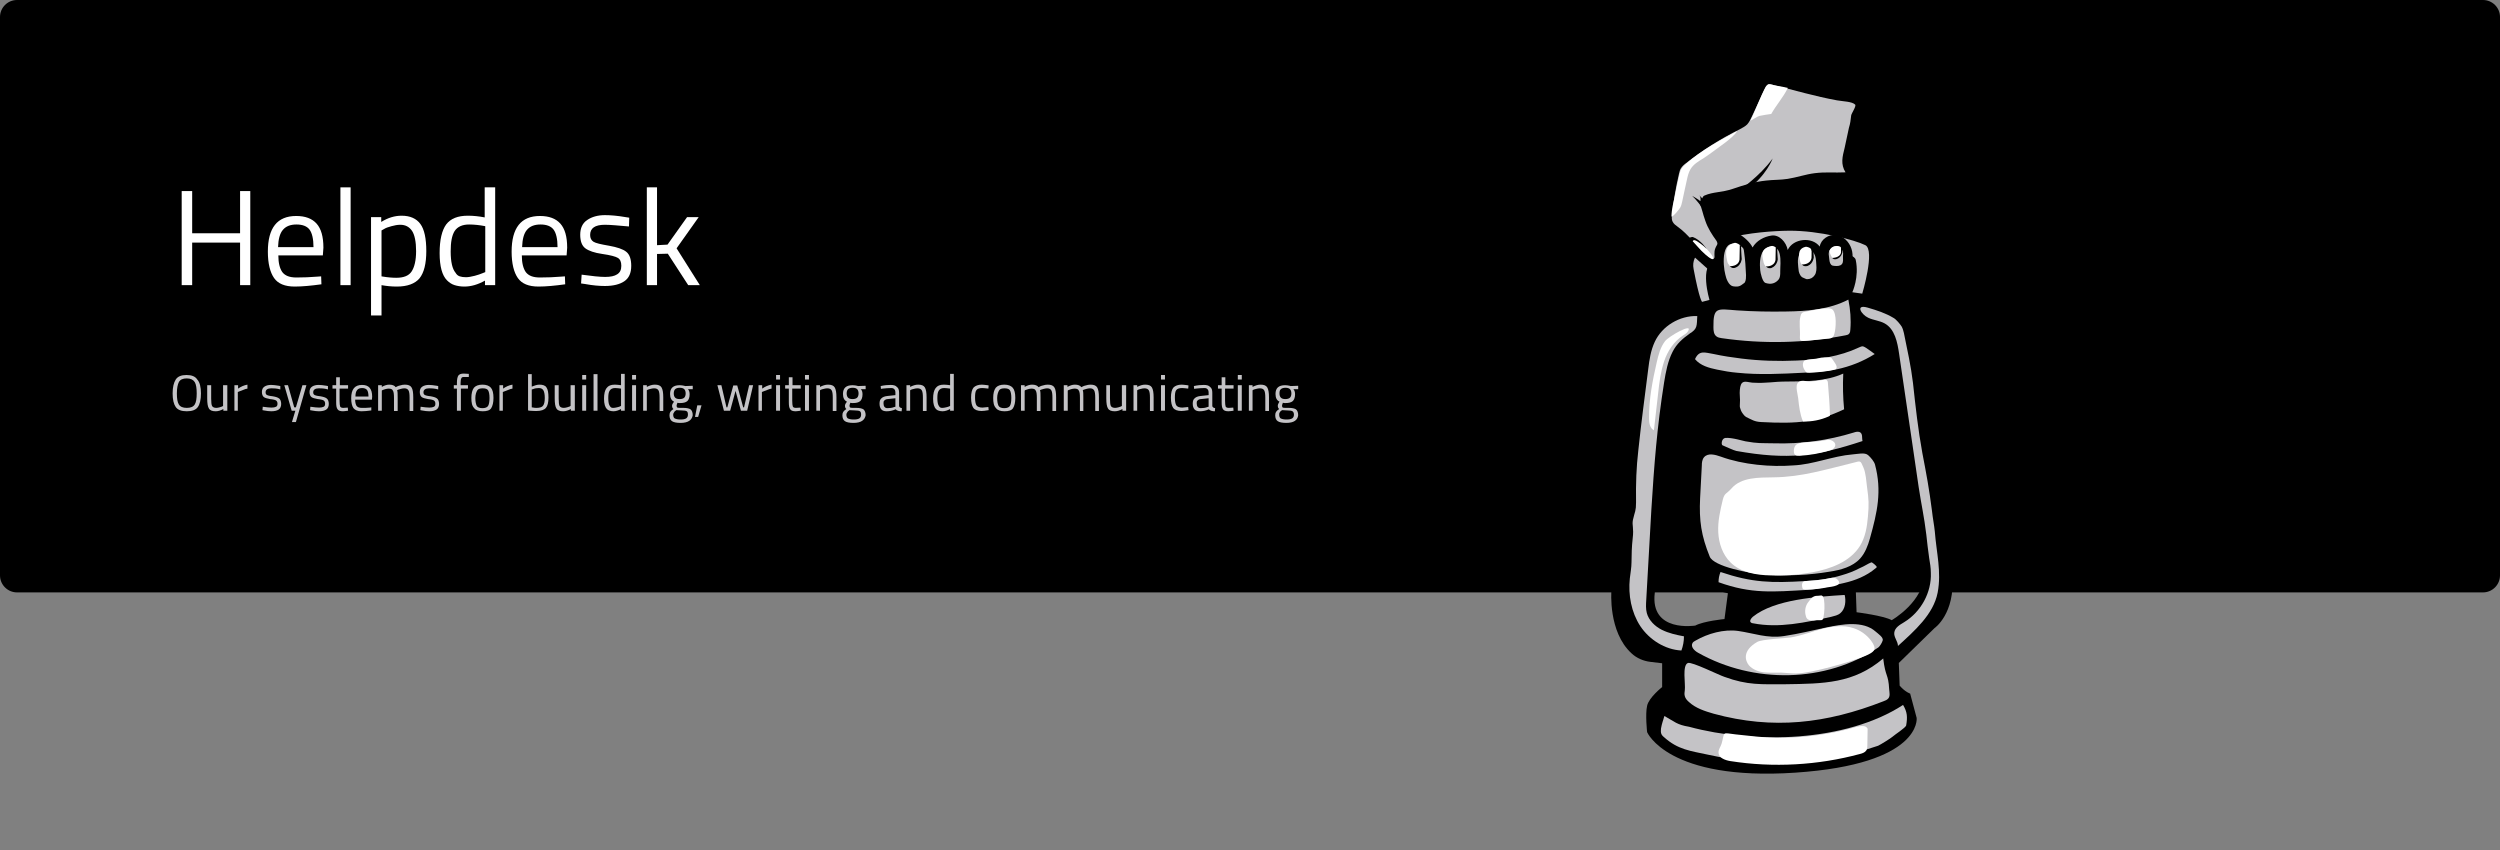 <?xml version="1.0" encoding="utf-8"?>
<!-- Generator: Adobe Illustrator 23.0.2, SVG Export Plug-In . SVG Version: 6.00 Build 0)  -->
<svg version="1.1" xmlns="http://www.w3.org/2000/svg" xmlns:xlink="http://www.w3.org/1999/xlink" x="0px" y="0px"
	 viewBox="0 0 882 300" style="enable-background:new 0 0 882 300;" xml:space="preserve">
<rect x="0" y="0" width="882" height="300" fill="#808080" stroke="none"/>
<style type="text/css">
	.st0{fill:#C4C3C6;}
	.st1{fill:#FFFFFF;}
	.st2{fill-rule:evenodd;clip-rule:evenodd;}
	.st3{fill-rule:evenodd;clip-rule:evenodd;fill:#C4C3C6;}
	.st4{fill-rule:evenodd;clip-rule:evenodd;fill:#FFFFFF;}
	.st5{fill:#010101;}
	.st6{fill:none;}
	.st7{fill-rule:evenodd;clip-rule:evenodd;fill:#B1B2B7;}
	.st8{fill-rule:evenodd;clip-rule:evenodd;fill:#FDFDFD;}
	.st9{fill-rule:evenodd;clip-rule:evenodd;fill:#F9F9F9;}
</style>
<g id="Layer_4">
	<path d="M876,209H6c-3.3,0-6-2.7-6-6V6c0-3.3,2.7-6,6-6h870c3.3,0,6,2.7,6,6v197C882,206.3,879.3,209,876,209z"/>
	<g>
		<path class="st1" d="M84.7,100.6v-15H67.8v15h-3.7V67.4h3.7v14.9h16.9V67.4h3.6v33.2H84.7z"/>
		<path class="st1" d="M111.9,97.6l1.4-0.1l0.1,2.8c-3.6,0.5-6.8,0.8-9.4,0.8c-3.5,0-5.9-1-7.3-3c-1.4-2-2.2-5.1-2.2-9.3
			c0-8.4,3.3-12.6,10-12.6c3.2,0,5.6,0.9,7.2,2.7c1.6,1.8,2.4,4.6,2.4,8.5l-0.2,2.7H98.2c0,2.7,0.5,4.6,1.4,5.9c1,1.3,2.6,1.9,5,1.9
			C107,97.9,109.5,97.8,111.9,97.6z M110.6,87.2c0-2.9-0.5-5-1.4-6.2c-0.9-1.2-2.5-1.8-4.6-1.8c-2.1,0-3.7,0.6-4.8,1.9
			c-1.1,1.3-1.6,3.3-1.7,6.1H110.6z"/>
		<path class="st1" d="M120.1,100.6V66.1h3.6v34.5H120.1z"/>
		<path class="st1" d="M130.9,111.3V76.6h3.6v1.7c2.4-1.5,4.8-2.2,7.2-2.2c3,0,5.2,1,6.6,2.9c1.4,1.9,2.1,5.1,2.1,9.6
			c0,4.4-0.8,7.6-2.4,9.6c-1.6,1.9-4.3,2.9-8,2.9c-2,0-3.7-0.2-5.4-0.5v10.7H130.9z M141.2,79.3c-1,0-2,0.2-3.1,0.5
			c-1.1,0.3-2,0.6-2.6,1l-0.9,0.5v16.2c2.3,0.4,4,0.5,5.2,0.5c2.6,0,4.4-0.7,5.4-2.2s1.6-3.9,1.6-7.2s-0.5-5.7-1.4-7.1
			C144.4,80,143,79.3,141.2,79.3z"/>
		<path class="st1" d="M174.7,66.1v34.5h-3.6V99c-2.5,1.4-4.9,2.1-7.3,2.1c-1.3,0-2.4-0.2-3.4-0.5s-1.9-0.9-2.7-1.7
			c-1.7-1.7-2.6-4.9-2.6-9.6c0-4.7,0.8-8,2.3-10.1c1.6-2.1,4.1-3.1,7.7-3.1c1.9,0,3.8,0.2,5.9,0.6V66.1H174.7z M162.2,97.5
			c0.6,0.2,1.3,0.3,2.2,0.3s1.9-0.2,3.1-0.5c1.1-0.3,2-0.6,2.7-0.9l1-0.4V79.8c-2-0.4-4-0.6-5.7-0.6c-2.4,0-4.1,0.8-5.1,2.3
			c-1,1.6-1.4,4-1.4,7.2c0,3.7,0.6,6.2,1.7,7.5C161.1,96.9,161.6,97.3,162.2,97.5z"/>
		<path class="st1" d="M197.9,97.6l1.4-0.1l0.1,2.8c-3.6,0.5-6.8,0.8-9.4,0.8c-3.5,0-5.9-1-7.3-3c-1.4-2-2.2-5.1-2.2-9.3
			c0-8.4,3.3-12.6,10-12.6c3.2,0,5.6,0.9,7.2,2.7c1.6,1.8,2.4,4.6,2.4,8.5l-0.2,2.7h-15.8c0,2.7,0.5,4.6,1.4,5.9
			c1,1.3,2.6,1.9,5,1.9C193.1,97.9,195.5,97.8,197.9,97.6z M196.7,87.2c0-2.9-0.5-5-1.4-6.2c-0.9-1.2-2.5-1.8-4.6-1.8
			c-2.1,0-3.7,0.6-4.8,1.9c-1.1,1.3-1.6,3.3-1.7,6.1H196.7z"/>
		<path class="st1" d="M213.4,79.3c-3.5,0-5.2,1.2-5.2,3.6c0,1.1,0.4,1.9,1.2,2.4c0.8,0.5,2.6,0.9,5.5,1.4c2.8,0.5,4.9,1.2,6,2.1
			c1.2,0.9,1.8,2.6,1.8,5c0,2.5-0.8,4.3-2.4,5.4s-3.9,1.7-6.9,1.7c-2,0-4.3-0.2-7-0.7l-1.4-0.2l0.2-3.1c3.6,0.5,6.4,0.8,8.3,0.8
			s3.3-0.3,4.2-0.9c1-0.6,1.5-1.6,1.5-3c0-1.4-0.4-2.3-1.2-2.8c-0.8-0.5-2.7-1-5.5-1.4c-2.8-0.4-4.8-1.1-6-2
			c-1.2-0.9-1.8-2.5-1.8-4.8c0-2.3,0.8-4.1,2.5-5.2c1.6-1.1,3.7-1.7,6.2-1.7c2,0,4.4,0.2,7.3,0.7l1.3,0.2l-0.1,3.1
			C218.3,79.6,215.5,79.3,213.4,79.3z"/>
		<path class="st1" d="M231.8,100.6h-3.6V66.1h3.6v20.4l3.7-0.2l6.9-9.7h4.1l-7.8,11l8.2,13h-4.1l-7.2-11.1l-3.8,0.1V100.6z"/>
	</g>
</g>
<g id="Layer_2">
</g>
<g id="Layer_3">
</g>
<g id="Layer_1">
	<g>
		<g>
			<g>
				<path d="M610.4,97.2c0,0-7.3,0.7-8.3,4.7l0.3,3.4c0,0-14.3-7-25.3,13l-8.6,90.2c0,0-1.2,14.4,7.1,22c1.8,1.7,4.2,2.7,6.6,3
					l4.2,0.5v8.4c0,0-4.7,3.7-5.3,6.6c-0.7,3,0,9.3,0,9.3s7.3,17.3,52.2,14.3c44.9-3,42.9-19.3,42.9-19.3l-2.3-8.6
					c0,0-1.7-0.5-3.7-2.8l-0.3-8l12.6-12.3c0,0,7.3-5,6.3-18.6c-1-13.6-11.5-92.5-11.5-92.5s-8.2-12.1-23.7-7.3l-0.3-3
					c0,0-1.9-3.3-6.4-3.3C642.4,95.6,610.4,97.2,610.4,97.2z M608.4,218.4c0,0-7.3,0.7-10.3,2.3c0,0-16,2.6-14.3-11.5l7.3-80.9
					c0,0,0.3-6.6,7.3-7.6v3c0,0-3.4,0.6-3.5,3.5c-0.1,3,10.4,5.7,10.4,5.7v11.5c0,0-4.7,1.6-4.7,4.3v5c0,0-8.3,6.3-5.6,25.3
					c2.7,18.9,4.1,20.3,4.1,20.3s-2.8,6,2.2,7.6c5,1.7,8.3,2.4,8.3,2.4L608.4,218.4z M667.4,218.8c-2.8-1.6-12.4-2.8-12.4-2.8
					l-0.3-8.5c4.7-1.4,9.8-5.8,9.8-5.8c0.9-3.3-3.2-5.9-3.2-5.9s3.8-2.1,4.4-19.9c0.6-16.1-3.8-24-5.3-26.7v0
					c-0.1-0.4-0.3-1.2-0.7-2.5c-1.7-5.4-5.7-5-5.7-5l-0.3-9.6c5.7-1.8,12.2-4.4,11.2-7.5c-0.3-1.1-4.8-3.9-4.8-3.9l0.1-6.2
					c6.3,0.3,7.8,8.5,7.8,8.5s10.4,69.2,10.8,79.1C679.1,212.1,667.4,218.8,667.4,218.8z"/>
				<path class="st0" d="M629.9,241.4c13.4-0.2,24.1-0.2,34.5-9.1c0.8,6.8,1.8,5.2,2.1,10.9c0.1,1.1,0.4,2.4-0.3,3.2
					c-0.4,0.5-1.1,0.8-1.7,1c-20.2,7.9-39,10.1-59.9,4.4c-3.1-0.9-6.3-1.9-8.7-4.1c-0.7-0.6-1.3-1.3-1.5-2.1c-0.2-0.7-0.1-1.4,0-2.1
					c0.3-2.2-1-8.8,1.1-9.6c1.4-0.5,11,4.3,12.9,4.9C616.6,241.8,621.3,241.4,629.9,241.4z"/>
				<path class="st0" d="M595.9,256.4c22.9,6.2,55.4,5.4,75.5-7.7c1.5,2.5,1.6,4.3,1.1,7.2c-0.1,0.8-4.2,3.4-4.8,4
					c-0.5,0.5-4.4,2.9-5.1,3.2c-19.7,6.7-39.5,7.7-59.8,3.2c-6.5-1.4-10.8-1.8-15.7-6.2c-0.5-0.4-1-0.9-1.1-1.6c-0.1-0.5,0-1,0-1.5
					c0.4-2.1,0.6-2.3,1.2-4.4C590.8,254.6,591.6,255.7,595.9,256.4z"/>
				<path class="st0" d="M630.1,109.9c7.5-0.1,15.3-0.7,22-4.2c0.7,3.5,1,7,0.7,10.6c0,0.5-0.1,1-0.4,1.4c-0.3,0.4-0.8,0.5-1.3,0.6
					c-14.4,2.8-29.2,3.1-43.7,1c-0.6-0.1-1.3-0.2-1.8-0.6c-1-0.7-1.1-2.1-1.1-3.2c-0.1-7.4,1.4-6.5,8.3-6
					C618.6,109.9,624.4,110,630.1,109.9z"/>
				<path class="st1" d="M607.4,262.3c-0.3,1.1-1.2,2.1-1.1,3.3c0.1,1.8,2.3,2.6,4.1,2.9c15.2,2.4,31,1.5,45.8-2.5
					c0.8-0.2,1.7-0.5,2.2-1.2c0.4-0.6,0.4-1.3,0.4-1.9c0-2.6,0.1-3.2,0.1-5.8c-0.6-1.3-2.4-1-3.8-0.7c-9.2,2.7-18.9,4-28.5,3.9
					c-4.8-0.1-9.5-0.7-14.2-1.2C607.3,258.5,608.6,258,607.4,262.3z"/>
				<path class="st0" d="M607.1,161.1c-2-0.7-4.5-1.4-5.9,0.2c-0.7,0.8-0.8,2-0.8,3c-0.2,3.8-0.4,7.6-0.6,11.4
					c-0.4,8,0.4,13.3,3.4,20.7c1.4,3.4,13.7,6,20.8,6.4c7.1,0.4,14.3,0.1,21.4-1.1c4-0.6,8.2-1.7,10.9-4.7c1.7-1.9,2.7-4.5,3.4-7
					c2.6-9.3,4.3-16.7,1.8-26.1c-0.3-1.1-1.5-2.5-2.4-3.3c-1.2-1.1-3.7-0.4-5.4-0.3c-7.3,0.6-13.9,3.6-21.1,3.9
					C624.9,164.8,615,164,607.1,161.1z"/>
				<path class="st1" d="M625.8,168.4c-5.4,0.1-11.5-0.1-15,4c-1.7,1.9-2.4,1.5-3,3.9c-0.9,3.8-1.8,7.6-1.6,11.5
					c0.2,3.9,1.5,7.8,4.3,10.6c3.6,3.6,9.1,4.5,14.1,4.6c5,0.2,9.9-0.2,14.8-1.1c6.5-1.2,13.3-3.7,16.8-9.3
					c1.9-3.1,2.5-6.7,2.8-10.3c0.4-4.5,0.3-6-0.3-10.4c-0.3-2.2-0.4-5-1.3-7c-1.1-2.6-0.9-2.3-3.7-1.6
					C644.2,165.6,635.6,168.3,625.8,168.4z"/>
				<path class="st1" d="M636.8,110c-0.3,0.1-0.7,0.1-1,0.4c-0.4,0.3-0.5,0.8-0.6,1.2c-0.6,2.2,0,5-0.2,7.3c0,0.4,0,0.8,0.2,1.1
					c0.3,0.3,0.7,0.3,1,0.3c2.4-0.1,6.1-0.6,8.5-0.8c0.7,0,1.4-0.1,1.9-0.6c0.3-0.3,0.5-0.8,0.6-1.3c0.5-1.7,0.9-6.9-0.7-8.4
					C645.2,108,638.5,109.7,636.8,110z"/>
				<path class="st0" d="M629.4,224.4c5.8-0.9,9.1-1.8,14.8-3c5.7-1.2,13.1-2.5,17.5,1.4c0.9,0.8,2.9,2.1,2.5,3.2
					c-0.2,0.7-0.9,1.9-1.5,2.4c-18.5,12.6-44.1,12.9-63.6,1.9c-1.3-0.7-2.7-2.1-2-3.4c0.2-0.4,0.7-0.7,1.1-0.9
					c4.3-2.5,10-4.1,15-3.4C618.8,223.4,623.4,225.3,629.4,224.4z"/>
				<path class="st0" d="M654,152.6c0.6-0.2,1.3-0.4,2-0.2c1.3,0.5,0.8,2.1,1.1,3.2c-16.3,5.4-26.4,6.7-44.5,3.5
					c-1-0.2-3.9-1.6-4.9-2c-0.5-0.2-0.4-2.4,1-2.6c2.3-0.2,6.4,1.1,7.1,1.2c4.6,0.8,5.3,0.6,10,0.7
					C635.4,156.7,644.9,155.4,654,152.6z"/>
				<path d="M659.7,148.3c0.1,0.1,0.3,0.4,0.7,1v0C660.6,150.4,659.8,148.5,659.7,148.3z"/>
				<path class="st0" d="M618.4,217.6c-0.6,0.5-1.3,1.5-0.7,2c0.2,0.2,0.5,0.3,0.8,0.3c9.1,1.8,18.5-0.3,27.6-2.3
					c1.1-0.3,2.3-0.5,3.2-1.3c1.8-1.5,2-4.4,1.5-6.4C641.2,210.5,626.1,211.4,618.4,217.6z"/>
				<path class="st1" d="M642.3,210.1c0.7-0.2,1.1,0.7,1.2,1.4c0.3,2.1,0.2,4.3-0.2,6.4c0,0.2-0.1,0.5-0.3,0.7
					c-0.2,0.2-0.5,0.2-0.8,0.2c-0.8,0-1.5,0-2.3,0.1c-0.7,0-1.5,0-2.1-0.4c-0.4-0.3-0.6-0.7-0.7-1.2c-0.5-1.6-0.2-3.5,0.8-4.8
					c1-1.3,1.7-2.4,3.4-2.3L642.3,210.1z"/>
				<path class="st0" d="M660.2,198.4c0.3-0.1,1.9,1.3,1.9,1.6c0,0.2-0.2,0.4-0.4,0.5c-3.2,2.7-7.2,4.3-11.2,5.2
					c-4.1,0.9-8.4,2.1-12.6,2.4c-12.4,0.7-20,1.5-31.6-2.7c0-1.2,0.2-2.4,0.7-3.6c11.2,3.8,18.1,3.9,29.9,3.2
					c4.4-0.2,8.8-0.8,13-2.1c2.1-0.6,4.2-1.4,6.1-2.4C658.1,199.6,658.9,198.9,660.2,198.4z"/>
				<path class="st0" d="M590.1,124.1c-1.7,3.3-2.4,7.1-3,10.8c-2.5,15.8-3.5,28.9-4.5,44.9c-0.6,10.6-1.2,21.2-1.8,31.8
					c-0.1,1.6-0.2,3.2,0.2,4.7c0.7,2.6,2.9,4.7,5.3,5.9s5.1,1.8,7.8,2.3c0,1.7-0.3,3.4-0.9,5c-5.8-0.3-11.3-3.8-14.5-8.6
					c-3.2-4.9-4.3-11-3.7-16.8c0.2-1.9,0.6-3.8,0.6-5.8c0-2.6,0.1-5.6,0.4-8.2c0.5-4.1-0.3-4.6,0.1-6.7c0.7-3.1,1.1-3,1.1-6.2
					c-0.1-6.8,0.1-12.2,0.8-18.3c1-9.6,2.3-19.2,3.5-28.7c0.4-3.3,0.9-6.6,2.3-9.6c2.6-5.6,8.8-9.3,15-9.1c-0.2,3.5,0.1,4.5-2.7,6.2
					C593.6,119.5,591.5,121.3,590.1,124.1z"/>
				<path class="st0" d="M598,126.7c1.9,2.3,4.9,3.1,7.8,3.7c2.4,0.5,4.7,0.9,7.1,1.1c7.7,0.8,15.6,0.4,23.3,0
					c4-0.2,7.9-0.4,11.8-1.2c4.7-1,9.3-2.8,13.4-5.4c-1-0.8-2.1-1.5-3.1-2.2c-0.3-0.2-0.7-0.4-1-0.5c-0.5-0.1-1,0.2-1.5,0.4
					c-6.8,3.2-14.4,4.3-21.9,4.6c-6.5,0.3-13.1,0.1-19.5-0.7c-3.3-0.4-6.6-0.9-9.8-1.6C601.5,124.4,599.5,123.4,598,126.7z"/>
				<path class="st0" d="M630.7,134.6c6.7,0,13.6-0.1,19.6-2.8c-0.2,4.2-0.1,8.4,0.3,12.6c-9.5,4.5-16.4,5.2-29.2,4.5
					c-2.4-0.1-3.3-0.8-5.4-1.8c-0.6-0.3-1.6-1.7-1.8-2.3c-0.1-0.4-0.4-1-0.4-1.5c0.1-2.1,0.1-2.5,0-3.8c-0.1-1,0-2.9,0.4-3.8
					c0.7-1.7,2.5-0.8,4-0.7C623.8,135.3,625.1,134.6,630.7,134.6z"/>
				<path class="st1" d="M643.4,134c0.3-0.1,0.6-0.1,0.9,0c0.5,0.2,0.6,0.8,0.6,1.3c0.3,3.6,0.6,7.2,0.7,10.9c0,0.1,0,0.3,0,0.4
					c-0.1,0.2-0.3,0.2-0.4,0.3c-2.9,1.3-6,1.9-9.1,1.8c-1.1-2.6-1.4-5.4-1.7-8.2c-0.2-2-1.6-5.5,1-6.1c0.9-0.2,2.2,0.2,3.1,0.2
					C640.1,134.5,641.8,134.3,643.4,134z"/>
				<path class="st1" d="M637.1,131.2c0.3,0.3,0.9,0.3,1.3,0.3c2.8-0.1,5.7-0.4,8.5-1c0.4-0.1,0.9-0.2,1-0.6c0.2-0.4,0-0.9-0.2-1.3
					c-0.4-0.7-0.9-1.4-1.4-2.1c-0.1-0.1-0.2-0.2-0.3-0.3c-0.1-0.1-0.3-0.1-0.4-0.1c-1.5,0-2.7-0.1-4.1,0.3c-1.4,0.4-4.8,0.2-5.2,1.2
					C635.8,128.7,636.1,129.9,637.1,131.2z"/>
			</g>
			<path class="st0" d="M659.1,112.1c1.9,0.9,4,1,5.8,2c3.6,2,4.5,6.6,5.1,10.7c1.5,10.2,3,20.4,4.5,30.6c0.8,5.5,1.6,10.9,2.4,16.4
				c1,6.6,1.9,10.2,2.7,16.8c0.3,2.7,0.6,5.5,1,8.2c0.3,1.8,0.6,3.5,0.6,5.3c0.3,6.9-3.5,13.8-9.4,17.4c-1.5,0.9-3.3,1.9-3.5,3.7
				c-0.2,1.6,1.3,3.1,1.3,4.7c5.8-5.3,12.5-11.1,14-18.8c1.4-7.4-0.4-13.9-1-21.6c-0.2-2.1-0.7-4.5-1-7.3c-1-7.8-1.9-12.6-3.4-20.4
				c-1.5-8.2-2.4-16.4-3.3-24.7c-0.7-5.9-2-11.7-3.2-17.6c-0.2-0.8-0.4-1.6-0.8-2.3c-0.5-0.8-1.9-2.5-2.8-3c-3-1.8-5.9-2.7-9.3-3.7
				C654.4,107.3,656.7,111,659.1,112.1z"/>
			<path class="st1" d="M637.1,205c-0.3,0-0.5,0-0.8,0.2c-0.6,0.3-0.6,1.2-0.5,1.8c0,0.2,0.1,0.5,0.2,0.7c0.2,0.3,0.7,0.3,1.1,0.3
				c2.6,0,5.2-0.3,7.7-0.8c1.4-0.2,5.7-0.6,3.4-2.8c-1-1-2.6-0.4-3.8-0.2C642,204.7,639.6,204.8,637.1,205z"/>
			<path class="st1" d="M636.4,156.1c-1.1,0.1-2.3,0.3-3,1.1c-0.5,0.7-0.6,1.6-0.5,2.4c0,0.2,0.1,0.4,0.2,0.6
				c0.3,0.6,1.1,0.6,1.8,0.6c3.5-0.2,7-0.8,10.4-1.8c0.5-0.2,1.1-0.3,1.5-0.7c1.9-1.7-0.5-3.5-2.2-3.1
				C641.9,155.8,639.1,155.9,636.4,156.1z"/>
		</g>
		<path class="st1" d="M653.9,221.6c-3.6-1.2-7.6-0.6-11.2,0.3c-3.7,1-7.2,2.4-11,3c-2,0.3-10.1,0.6-11.8,1.6
			c-5.3,3.1-4.2,6.6-2.9,8.2c1.3,1.5,3.4,2.3,5.4,2.5s4.1,0.1,6.1,0.1c1.7,0.1,3.5,0.3,5.2,0.3c5.1,0,19.7-4.2,24.4-6.2
			c3.2-1.4,4.3-2.3,2-5.4C658.6,224,656.4,222.4,653.9,221.6z"/>
	</g>
	<path class="st0" d="M603.1,105.8c0,0-3.7-12.4,1.8-13.7c5.5-1.3,48.6-6.4,49.8-0.4c1.3,6.1-1.2,11.4-1.2,11.4l3.5,0.5
		c0,0,4.6-15.3,1.1-17.1c-3.6-1.8-16.2-5.2-27-5.1s-35.8,2.5-33.6,13.5c2.1,11.1,3,11.6,3,11.6L603.1,105.8z"/>
	<g>
		<path d="M603.4,95.7c0.4,0.3,0.8,0.7,1.3,0.7c0.4,0,0.8-0.2,1.2-0.4c2-1.2,5.2-4.5,5-6.8c-0.1-0.9-0.7-1.8-1-2.6
			c-1.5-4.2-2.4-5.7-4.3-9c-0.6-1.1-0.1-1.4-0.3-2.6c-0.2-1.2-0.4-3.3-0.5-4.5c-0.1-1.7-0.6-2-0.9-3.5c-0.1-0.4,0.1-0.8,0.4-1.1
			c0.4-0.4,1-0.4,1.5-0.5c4.6-0.2,9.3-0.5,13.9-0.8c1.6-0.1,3.2-0.2,4.8-0.3c10.8-0.7,21.5-1.4,32.3-2.1c0.4,0,0.9-0.1,1.2-0.4
			c0.2-0.3,0.2-0.8,0.1-1.1c-1-4.2-3-8.3-2.3-12.5c0.3-1.6,1-3.1,1.6-4.7c1-2.6,1.7-5.3,2.1-8c0.1-0.4,0.1-0.8,0-1.1
			c-0.1-0.5-0.5-0.9-0.9-1.2c-3.2-2.8-7.2-2.3-11.2-3.6c-2.4-0.8-5.5-1.9-7.9-2.3c-1.2-0.2-2.3-0.8-3.6-1.1
			c-1.5-0.3-2.8-0.8-4.3-1.1c-3.7-0.8-7.5-1.6-11.1-2.7c-1.9,4.8-3.4,8.6-5.3,13.4c-0.6,1.6-1.3,3.3-2.5,4.6c-1.1,1.2-2.6,2-4,2.8
			c-5.9,3.4-11.5,7.3-17.1,11.3c-0.9,0.7-1.9,1.3-2.5,2.3c-0.7,1.1-0.8,2.5-0.9,3.8c-0.5,5.7-2.1,11.7-2.6,17.4
			c-0.3,3.5,4.6,6.2,7,8.4C596.4,89.4,599.9,92.5,603.4,95.7z"/>
		<path class="st0" d="M605.6,85c-1.6-2.2-3.1-4.5-4-7.2c-1-2.8-0.9-3.5-2.1-6.4c0.9-0.4,1-2.1,1.8-2.4c3.2-1.4,6-1,10.1-2.4
			c3.8-1.3,7.7-2.5,11.7-2.9c2.5-0.3,5.1-0.2,7.6-0.6c3.2-0.5,6.3-1.6,9.5-2c4-0.5,6.8-0.1,10.9-0.3c-1.8-2.9-1.1-5.5-0.3-8.7
			c0.4-1.6,1.1-5.4,1.5-7c0.5-1.6,0.6-2.7,0.8-4.4c0.1-0.7,1.9-3.3,1.4-3.8c-1.1-1.1-4.1-1.1-6.4-1.5c-7.7-1.4-15.1-3.6-22.8-5.5
			c-0.6-0.1-1.2-0.3-1.7,0c-0.4,0.3-0.7,0.7-0.9,1.2c-1.2,2.8-3.3,7-4.5,9.7c-0.5,1.1-1,2.2-1.8,3.1c-0.7,0.7-1.7,1.2-2.6,1.7
			c-6.7,3.3-13,7.3-18.9,11.9c-0.7,0.5-1.4,1.1-1.9,1.9c-0.4,0.6-0.5,1.4-0.7,2.1c-1.1,4.7-1.9,9.5-2.4,14.2
			c-0.1,0.9-0.2,1.8,0.2,2.5c0.4,0.8,1.1,1.3,1.8,1.8c3.9,2.8,6.1,6.4,9.7,9.5c2.1,1.8,2.6,2.4,3.4,1.3
			C606.1,89.4,606.3,86.1,605.6,85z"/>
		<path d="M613.5,67.2c0,0,7.4-5,11.9-11.3c0,0-2.2,6.1-9,11L613.5,67.2z"/>
		<path class="st1" d="M597.2,85.1c-0.3-0.3-0.1-0.7,0.3-0.6c0.6,0.2,2.1,1.1,3.4,2.1c0,0,3.4,3.2,3.6,4.6c0,0.2-0.2,0.3-0.4,0.2
			c-0.5-0.1-1.6-0.7-3.8-2.9L597.2,85.1z"/>
		<path class="st1" d="M628.8,30.6c-0.9-0.2-2.7-0.4-3.5-0.7c-1.1-0.3-1.4-0.4-2.2,0.5c-2.2,3.8-3.6,8.4-5.6,12.2
			c0.6-0.2,2.6-1.6,3.2-1.7c2.8-0.5,1.4-0.3,4.2-0.7c1.6-2.9,4.3-6,5.7-8.9c0.1-0.1,0.1-0.2,0.1-0.3L628.8,30.6z"/>
		<path d="M600.1,72.7c0,0-1.7-2.3-3.1-3.6c0,0,2.5,1.4,2.9,1.9c0,0,0.3-1.5-0.5-2.2l2.3,2.3L600.1,72.7z"/>
		<path class="st1" d="M592.8,73.2c0.4-0.7,0.5-1.4,0.7-2.2c0.5-2.5,1.1-5,1.6-7.4c0.3-1.4,0.6-2.7,1.3-3.9c1-1.7,2.8-2.8,4.5-3.8
			c2.7-1.8,5.3-3.8,7.9-5.7c1.5-1.2,3.1-2.4,4.1-4c-6.3,3.4-12.6,6.8-18,11.5c-0.7,0.6-1.3,1.2-1.7,1.9c-0.4,0.6-0.5,1.3-0.7,2
			c-0.6,2.5-1.1,4.9-1.6,7.4c-0.5,2.3-1.2,5-1.2,7.4C590.3,76.5,592.4,73.9,592.8,73.2z"/>
		<path d="M597.2,85.1c0,0,0.2-0.9,1.7,0.1c0,0,2.2,1.5,3.2,2.6c0,0-2.1-3.2-4.9-4.2c0,0-2.1,0-1.8,1.8L597.2,85.1z"/>
	</g>
	<g>
		<path d="M604.9,88.6c0.3-2.7,5-7.9,8.5-6.1c1.8,1,4,2.9,4.9,4.8c1.4-2.4,4-3.8,6.7-4.2s5.2,2.3,5.7,5.1c1.9-4.1,8.6-4.8,11.3-1.2
			c0.4-2.6,3.2-4.4,5.7-4.1c2.6,0.3,4.7,2.4,5.5,4.9s0.3,5.2-0.8,7.5c-0.3,0.7-3.1,2.3-4.3,2.4c-1.6,0.1-3-0.2-4.2-2.6
			c0.4,3-1.7,6.1-4.6,6.8s-6.3-1.1-7.3-3.9c-0.8,2.7-1.7,5.7-4.3,6.4c-0.7,0.2-3.9,0.3-4.6,0.1c-2.1-0.4-3.3-3.1-4.4-4.9
			c0.5,1.3-0.7,3.7-2.1,4.3c-6.7,2.6-8.8-0.5-10.5-6.3C605.2,94.2,604.7,91.1,604.9,88.6z"/>
		<path class="st0" d="M614.2,86.9c0.3,0.2,0.6,0.4,0.8,0.7c0.2,0.4,0.3,0.8,0.3,1.2c0.4,2.8,0.6,5.5,0.7,8.3c0,0.8,0,1.7-0.4,2.5
			c-0.3,0.4-0.7,0.5-1,0.8c-1,0.8-2,0.8-3.2,0.6c-1.5-0.3-2.4-2.6-2.7-4.1C607.8,93.6,607,82.8,614.2,86.9z"/>
		<path class="st0" d="M622,88.6c0.6-0.9,1.6-1.5,2.7-1.6c1.1-0.1,2,0.3,2.6,1.2c1,1.5,0.9,4.4,0.8,6.2c-0.1,1.3,0.2,3.2-0.6,4.2
			c-0.8,1-2,1.6-3.3,1.5c-0.3,0-1.2-0.2-1.4-0.3c-1-0.4-1.7-3.4-1.8-4.5C620.8,93.3,620.8,90.5,622,88.6z"/>
		<path class="st0" d="M634.9,89.6c0.5-0.8,1.3-1.4,2.2-1.6c1-0.1,2,0.3,2.6,1c1,1.3,1,2.9,1.1,4.5c0.1,1.1,0.1,2.7-0.6,3.6
			c-0.6,0.9-1.5,1.4-2.7,1.4c-0.3,0-1-0.4-1.3-0.5c-0.9-0.3-1.4-1.4-1.6-2.3C634.4,93.8,633.9,91.3,634.9,89.6z"/>
		<path class="st0" d="M645.7,88c0.4-0.6,1.2-1.1,1.9-1.1c0.8,0,1.6,0.4,2.1,1c0.8,1.2,0.5,1.3,0.5,2.6c0,1,0.2,2-0.4,2.7
			c-0.6,0.7-1.7,0.7-2.7,0.6c-0.2,0-0.4-0.1-0.6-0.1c-0.8-0.3-1-1.2-1.1-2C645.3,90.1,644.8,89.3,645.7,88z"/>
		<path class="st1" d="M611.9,85.7c0.8-0.2,2.1,0.8,2.2,1c0.1,0.2,0.1,0.4,0.1,0.6c0.1,1.5,0.3,2.6,0.3,4.1c0,0.5-0.3,1.3-0.5,1.7
			c-0.2,0.2-0.4,0.4-0.6,0.6c-0.6,0.5-1.2,1-1.9,0.9c-0.8-0.1-2-1.5-2.1-2.3C609.1,90.6,607.8,86.8,611.9,85.7z"/>
		<path class="st1" d="M636.9,87.1c0.6-0.2,1.7,0.4,1.8,0.5c0.1,0.1,0.4,0.5,0.4,0.7c0.1,1.1,0.3,2,0.3,3.2c0,0.3-0.6,1.1-0.8,1.4
			c-0.1,0.2-0.3,0.3-0.4,0.5c-0.4,0.4-0.9,0.8-1.4,0.7c-0.6-0.1-1.6-1.2-1.7-1.8C634.8,90.9,633.8,87.9,636.9,87.1z"/>
		<path class="st1" d="M624.9,86.8c0.8-0.2,1.9,0.6,1.9,0.8c0.1,0.2,0.1,0.4,0.1,0.6c0,1.3,0.2,1.9,0.1,3.3c0,0.4-0.4,1.7-0.6,2
			c-0.2,0.2-0.4,0.4-0.6,0.6c-0.5,0.5-1.3,0.5-1.9,0.5c-0.7,0-1.6-1.3-1.7-2C622,91,620.4,87.9,624.9,86.8z"/>
		<path d="M610.3,93.9c0,0,3,0.2,3.4-2.3l0.1-5.2l0.4,0.2l0.3,4.8c0,0-0.2,2.2-2.1,3C611,95,610.3,93.9,610.3,93.9z"/>
		<path d="M623,94c0,0,3,0.2,3.4-2.3l0.1-5.2l0.4,0.2l0.3,4.8c0,0-0.2,2.2-2.1,3C623.7,95,623,94,623,94z"/>
		<path d="M635.7,93.3c0,0,3,0.2,3.4-2.3l0.1-5.2l0.4,0.2l0.3,4.8c0,0-0.2,2.2-2.1,3C636.4,94.4,635.7,93.3,635.7,93.3z"/>
		<path class="st1" d="M646.6,91.1c0,0,2,0.2,2.7-0.7c0,0,0.8-2.7,0-3.3s-3.2-0.5-3.9,1.4C645.4,88.5,645.7,90.2,646.6,91.1z"/>
		<path d="M646.4,91c0,0,2.8,0,3.1-1.9l0-3.9l0.3,0.2l0.2,3.6c0,0-0.3,1.9-2.1,2.4C646.9,91.7,646.4,91,646.4,91z"/>
	</g>
	<path class="st1" d="M595.5,116.9c-0.4,0.7-1.2,1.1-1.8,1.5c-3.2,2.1-5.4,5.5-6.6,9.1s-1.7,7.4-2.1,11.2c-0.5,4.4-1,8.7-1.5,13.1
		c-1.4-0.7-1.7-2.5-1.7-4.1c-0.1-6.7,1.2-13.4,2.7-19.9c0.6-2.6,1.3-5.3,2.9-7.4C588.6,118.7,597.6,113.6,595.5,116.9z"/>
	<g>
		<path class="st0" d="M70.9,138.8c0,2.2-0.4,3.8-1.1,4.8c-0.7,1-2,1.5-3.9,1.5c-1.9,0-3.2-0.5-3.9-1.5c-0.7-1-1.1-2.6-1.1-4.8
			c0-2.2,0.4-3.8,1.1-4.9c0.7-1.1,2-1.6,3.8-1.6s3.1,0.5,3.8,1.6C70.5,134.9,70.9,136.6,70.9,138.8z M62.4,138.8
			c0,1.8,0.2,3.1,0.7,3.9c0.5,0.8,1.4,1.2,2.8,1.2c1.4,0,2.3-0.4,2.8-1.2c0.5-0.8,0.7-2.1,0.7-3.9s-0.2-3.2-0.7-4
			c-0.5-0.8-1.4-1.3-2.8-1.3c-1.4,0-2.3,0.4-2.8,1.3C62.7,135.6,62.4,136.9,62.4,138.8z"/>
		<path class="st0" d="M78.8,135.9h1.4v9h-1.4v-0.6c-0.9,0.5-1.8,0.8-2.7,0.8c-1.2,0-2-0.3-2.4-1c-0.4-0.6-0.6-1.8-0.6-3.5v-4.7h1.4
			v4.7c0,1.3,0.1,2.2,0.3,2.6c0.2,0.4,0.7,0.7,1.5,0.7c0.4,0,0.8-0.1,1.2-0.2c0.4-0.1,0.7-0.2,0.9-0.3l0.3-0.2V135.9z"/>
		<path class="st0" d="M82.7,144.9v-9h1.3v1.2c1-0.7,2.1-1.2,3.3-1.4v1.4c-0.5,0.1-1,0.2-1.6,0.5c-0.5,0.2-1,0.4-1.3,0.5l-0.5,0.2
			v6.6H82.7z"/>
		<path class="st0" d="M95.7,137c-1.3,0-2,0.5-2,1.4c0,0.4,0.1,0.7,0.4,0.9s1,0.4,2.1,0.5c1.1,0.2,1.8,0.4,2.3,0.8
			c0.4,0.3,0.7,1,0.7,1.9s-0.3,1.6-0.9,2c-0.6,0.4-1.5,0.6-2.6,0.6c-0.7,0-1.6-0.1-2.6-0.3l-0.5-0.1l0.1-1.2
			c1.4,0.2,2.4,0.3,3.1,0.3c0.7,0,1.2-0.1,1.6-0.3c0.4-0.2,0.5-0.6,0.5-1.1c0-0.5-0.2-0.9-0.5-1.1c-0.3-0.2-1-0.4-2.1-0.5
			c-1.1-0.2-1.8-0.4-2.2-0.7c-0.4-0.3-0.7-0.9-0.7-1.8c0-0.9,0.3-1.5,0.9-1.9s1.4-0.6,2.3-0.6c0.7,0,1.6,0.1,2.8,0.3l0.5,0.1l0,1.2
			C97.6,137,96.5,137,95.7,137z"/>
		<path class="st0" d="M100.3,135.9h1.3l2.2,7.8h0.6l2.3-7.8h1.4l-3.7,13H103l1.2-4h-1.3L100.3,135.9z"/>
		<path class="st0" d="M112.5,137c-1.3,0-2,0.5-2,1.4c0,0.4,0.1,0.7,0.4,0.9s1,0.4,2.1,0.5c1.1,0.2,1.8,0.4,2.3,0.8
			c0.4,0.3,0.7,1,0.7,1.9s-0.3,1.6-0.9,2c-0.6,0.4-1.5,0.6-2.6,0.6c-0.7,0-1.6-0.1-2.6-0.3l-0.5-0.1l0.1-1.2
			c1.4,0.2,2.4,0.3,3.1,0.3c0.7,0,1.2-0.1,1.6-0.3c0.4-0.2,0.5-0.6,0.5-1.1c0-0.5-0.2-0.9-0.5-1.1c-0.3-0.2-1-0.4-2.1-0.5
			c-1.1-0.2-1.8-0.4-2.2-0.7c-0.4-0.3-0.7-0.9-0.7-1.8c0-0.9,0.3-1.5,0.9-1.9s1.4-0.6,2.3-0.6c0.7,0,1.6,0.1,2.8,0.3l0.5,0.1l0,1.2
			C114.4,137,113.3,137,112.5,137z"/>
		<path class="st0" d="M122.7,137.1h-2.9v4.3c0,1,0.1,1.7,0.2,2s0.5,0.5,1.1,0.5l1.6-0.1l0.1,1.1c-0.8,0.1-1.4,0.2-1.8,0.2
			c-0.9,0-1.6-0.2-1.9-0.7c-0.4-0.5-0.5-1.3-0.5-2.6v-4.7h-1.3v-1.2h1.3v-2.8h1.3v2.8h2.9V137.1z"/>
		<path class="st0" d="M130.5,143.8l0.5-0.1l0,1.1c-1.4,0.2-2.5,0.3-3.5,0.3c-1.3,0-2.2-0.4-2.8-1.1c-0.5-0.7-0.8-1.9-0.8-3.5
			c0-3.2,1.3-4.7,3.8-4.7c1.2,0,2.1,0.3,2.7,1s0.9,1.7,0.9,3.2l-0.1,1h-5.9c0,1,0.2,1.7,0.5,2.2c0.4,0.5,1,0.7,1.9,0.7
			S129.6,143.9,130.5,143.8z M130,139.9c0-1.1-0.2-1.9-0.5-2.3s-0.9-0.7-1.7-0.7s-1.4,0.2-1.8,0.7c-0.4,0.5-0.6,1.2-0.6,2.3H130z"/>
		<path class="st0" d="M134.8,144.9h-1.4v-9h1.3v0.6c0.9-0.5,1.8-0.8,2.6-0.8c1.1,0,1.9,0.3,2.3,0.9c0.4-0.2,0.9-0.5,1.5-0.6
			c0.6-0.2,1.2-0.3,1.7-0.3c1.2,0,2,0.3,2.4,1c0.4,0.6,0.6,1.8,0.6,3.5v4.8h-1.3v-4.7c0-1.2-0.1-2.1-0.4-2.6s-0.8-0.7-1.5-0.7
			c-0.4,0-0.8,0.1-1.2,0.2s-0.7,0.2-1,0.3l-0.3,0.2c0.2,0.4,0.2,1.3,0.2,2.6v4.7h-1.3v-4.6c0-1.3-0.1-2.2-0.4-2.6
			c-0.2-0.5-0.7-0.7-1.5-0.7c-0.4,0-0.8,0.1-1.2,0.2s-0.7,0.2-0.9,0.3l-0.3,0.2V144.9z"/>
		<path class="st0" d="M151.4,137c-1.3,0-2,0.5-2,1.4c0,0.4,0.1,0.7,0.4,0.9s1,0.4,2.1,0.5c1.1,0.2,1.8,0.4,2.3,0.8
			c0.4,0.3,0.7,1,0.7,1.9s-0.3,1.6-0.9,2c-0.6,0.4-1.5,0.6-2.6,0.6c-0.7,0-1.6-0.1-2.6-0.3l-0.5-0.1l0.1-1.2
			c1.4,0.2,2.4,0.3,3.1,0.3c0.7,0,1.2-0.1,1.6-0.3c0.4-0.2,0.5-0.6,0.5-1.1c0-0.5-0.2-0.9-0.5-1.1c-0.3-0.2-1-0.4-2.1-0.5
			c-1.1-0.2-1.8-0.4-2.2-0.7c-0.4-0.3-0.7-0.9-0.7-1.8c0-0.9,0.3-1.5,0.9-1.9s1.4-0.6,2.3-0.6c0.7,0,1.6,0.1,2.8,0.3l0.5,0.1l0,1.2
			C153.2,137,152.1,137,151.4,137z"/>
		<path class="st0" d="M162.6,137.1v7.8h-1.4v-7.8h-1.1v-1.2h1.1v-0.8c0-1.3,0.2-2.1,0.5-2.6c0.4-0.5,1-0.7,1.9-0.7l1.8,0.1l0,1.1
			c-0.7,0-1.2,0-1.7,0s-0.8,0.1-0.9,0.4c-0.2,0.3-0.3,0.8-0.3,1.7v0.8h2.6v1.2H162.6z"/>
		<path class="st0" d="M166.3,140.4c0-1.6,0.3-2.8,0.9-3.6c0.6-0.7,1.6-1.1,3-1.1c1.4,0,2.4,0.4,3,1.1c0.6,0.7,0.9,1.9,0.9,3.6
			c0,1.6-0.3,2.8-0.8,3.6s-1.6,1.1-3,1.1c-1.5,0-2.5-0.4-3-1.1C166.5,143.2,166.3,142,166.3,140.4z M167.7,140.4
			c0,1.3,0.2,2.2,0.5,2.8c0.3,0.5,1,0.8,2,0.8c1,0,1.7-0.3,2-0.8c0.3-0.5,0.5-1.4,0.5-2.8c0-1.3-0.2-2.2-0.5-2.7s-1-0.7-1.9-0.7
			c-0.9,0-1.6,0.2-1.9,0.7S167.7,139.1,167.7,140.4z"/>
		<path class="st0" d="M176.2,144.9v-9h1.3v1.2c1-0.7,2.1-1.2,3.3-1.4v1.4c-0.5,0.1-1,0.2-1.6,0.5c-0.5,0.2-1,0.4-1.3,0.5l-0.5,0.2
			v6.6H176.2z"/>
		<path class="st0" d="M190.3,135.7c1.2,0,2.1,0.3,2.5,1c0.5,0.7,0.7,1.9,0.7,3.6c0,1.7-0.3,2.9-0.9,3.6c-0.6,0.7-1.7,1.1-3.3,1.1
			c-0.5,0-1.3,0-2.5-0.1l-0.5-0.1V132h1.3v4.4C188.6,136,189.5,135.7,190.3,135.7z M189.3,143.9c1.2,0,2-0.3,2.3-0.8
			c0.4-0.5,0.6-1.4,0.6-2.7c0-1.3-0.2-2.2-0.5-2.7s-0.8-0.8-1.6-0.8c-0.7,0-1.4,0.1-2.1,0.4l-0.4,0.1v6.3
			C188.5,143.9,189,143.9,189.3,143.9z"/>
		<path class="st0" d="M201.4,135.9h1.4v9h-1.4v-0.6c-0.9,0.5-1.8,0.8-2.7,0.8c-1.2,0-2-0.3-2.4-1c-0.4-0.6-0.6-1.8-0.6-3.5v-4.7
			h1.4v4.7c0,1.3,0.1,2.2,0.3,2.6c0.2,0.4,0.7,0.7,1.5,0.7c0.4,0,0.8-0.1,1.2-0.2c0.4-0.1,0.7-0.2,0.9-0.3l0.3-0.2V135.9z"/>
		<path class="st0" d="M205.4,133.9v-1.6h1.4v1.6H205.4z M205.4,144.9v-9h1.4v9H205.4z"/>
		<path class="st0" d="M209.4,144.9V132h1.4v12.9H209.4z"/>
		<path class="st0" d="M220.4,132v12.9h-1.3v-0.6c-0.9,0.5-1.8,0.8-2.7,0.8c-0.5,0-0.9-0.1-1.3-0.2c-0.4-0.1-0.7-0.3-1-0.6
			c-0.6-0.6-1-1.8-1-3.6s0.3-3,0.9-3.8c0.6-0.8,1.5-1.2,2.9-1.2c0.7,0,1.4,0.1,2.2,0.2v-4H220.4z M215.7,143.8
			c0.2,0.1,0.5,0.1,0.8,0.1c0.3,0,0.7-0.1,1.2-0.2c0.4-0.1,0.8-0.2,1-0.3l0.4-0.2v-6.1c-0.8-0.1-1.5-0.2-2.1-0.2
			c-0.9,0-1.5,0.3-1.9,0.9c-0.4,0.6-0.5,1.5-0.5,2.7c0,1.4,0.2,2.3,0.6,2.8C215.3,143.5,215.5,143.7,215.7,143.8z"/>
		<path class="st0" d="M223,133.9v-1.6h1.4v1.6H223z M223,144.9v-9h1.4v9H223z"/>
		<path class="st0" d="M228.3,144.9h-1.4v-9h1.3v0.6c1-0.5,1.9-0.8,2.8-0.8c1.2,0,2,0.3,2.4,1s0.6,1.8,0.6,3.5v4.8h-1.3v-4.7
			c0-1.2-0.1-2.1-0.4-2.6s-0.8-0.7-1.6-0.7c-0.4,0-0.8,0.1-1.2,0.2c-0.4,0.1-0.8,0.2-1,0.3l-0.3,0.2V144.9z"/>
		<path class="st0" d="M240.1,149.2c-1.4,0-2.4-0.2-3-0.6c-0.6-0.4-0.9-1.1-0.9-2.1c0-0.5,0.1-0.9,0.3-1.2c0.2-0.3,0.6-0.7,1.1-1
			c-0.3-0.2-0.5-0.6-0.5-1.2c0-0.2,0.1-0.6,0.5-1.1l0.2-0.3c-0.9-0.4-1.4-1.3-1.4-2.7c0-2.1,1.1-3.1,3.4-3.1c0.6,0,1.1,0.1,1.6,0.2
			l0.3,0.1l2.7-0.1v1.2l-1.7,0c0.4,0.4,0.6,1,0.6,1.8c0,1.1-0.3,1.9-0.8,2.4c-0.6,0.5-1.4,0.7-2.6,0.7c-0.3,0-0.6,0-0.9-0.1
			c-0.2,0.5-0.3,0.9-0.3,1c0,0.4,0.1,0.6,0.3,0.7c0.2,0.1,0.9,0.1,2.1,0.1c1.2,0,2,0.2,2.5,0.5c0.5,0.4,0.8,1.1,0.8,2.1
			C244.1,148.2,242.8,149.2,240.1,149.2z M237.5,146.3c0,0.6,0.2,1.1,0.5,1.3c0.4,0.2,1,0.4,2,0.4s1.6-0.1,2.1-0.4
			c0.4-0.3,0.6-0.7,0.6-1.3s-0.1-1-0.4-1.2c-0.3-0.2-0.9-0.3-1.8-0.3l-1.9-0.1c-0.4,0.3-0.7,0.5-0.8,0.8
			C237.6,145.7,237.5,146,237.5,146.3z M237.7,138.8c0,0.7,0.2,1.2,0.5,1.5s0.8,0.5,1.6,0.5c0.7,0,1.3-0.2,1.6-0.5
			c0.3-0.3,0.5-0.8,0.5-1.5c0-0.7-0.2-1.2-0.5-1.5c-0.3-0.3-0.8-0.5-1.6-0.5c-0.7,0-1.3,0.2-1.6,0.5S237.7,138.1,237.7,138.8z"/>
		<path class="st0" d="M245.2,147.1l0.8-4.1h1.5l-1.2,4.1H245.2z"/>
		<path class="st0" d="M253.1,135.9h1.4l1.8,7.8h0.3l2.1-7.7h1.4l2.1,7.7h0.3l1.8-7.8h1.4l-2.1,9h-2.2l-1.9-7l-1.9,7h-2.2
			L253.1,135.9z"/>
		<path class="st0" d="M267.6,144.9v-9h1.3v1.2c1-0.7,2.1-1.2,3.3-1.4v1.4c-0.5,0.1-1,0.2-1.6,0.5c-0.5,0.2-1,0.4-1.3,0.5l-0.5,0.2
			v6.6H267.6z"/>
		<path class="st0" d="M273.8,133.9v-1.6h1.4v1.6H273.8z M273.8,144.9v-9h1.4v9H273.8z"/>
		<path class="st0" d="M282.4,137.1h-2.9v4.3c0,1,0.1,1.7,0.2,2s0.5,0.5,1.1,0.5l1.6-0.1l0.1,1.1c-0.8,0.1-1.4,0.2-1.8,0.2
			c-0.9,0-1.6-0.2-1.9-0.7c-0.4-0.5-0.5-1.3-0.5-2.6v-4.7h-1.3v-1.2h1.3v-2.8h1.3v2.8h2.9V137.1z"/>
		<path class="st0" d="M284,133.9v-1.6h1.4v1.6H284z M284,144.9v-9h1.4v9H284z"/>
		<path class="st0" d="M289.3,144.9H288v-9h1.3v0.6c1-0.5,1.9-0.8,2.8-0.8c1.2,0,2,0.3,2.4,1s0.6,1.8,0.6,3.5v4.8h-1.3v-4.7
			c0-1.2-0.1-2.1-0.4-2.6s-0.8-0.7-1.6-0.7c-0.4,0-0.8,0.1-1.2,0.2c-0.4,0.1-0.8,0.2-1,0.3l-0.3,0.2V144.9z"/>
		<path class="st0" d="M301.1,149.2c-1.4,0-2.4-0.2-3-0.6c-0.6-0.4-0.9-1.1-0.9-2.1c0-0.5,0.1-0.9,0.3-1.2c0.2-0.3,0.6-0.7,1.1-1
			c-0.3-0.2-0.5-0.6-0.5-1.2c0-0.2,0.1-0.6,0.5-1.1l0.2-0.3c-0.9-0.4-1.4-1.3-1.4-2.7c0-2.1,1.1-3.1,3.4-3.1c0.6,0,1.1,0.1,1.6,0.2
			l0.3,0.1l2.7-0.1v1.2l-1.7,0c0.4,0.4,0.6,1,0.6,1.8c0,1.1-0.3,1.9-0.8,2.4c-0.6,0.5-1.4,0.7-2.6,0.7c-0.3,0-0.6,0-0.9-0.1
			c-0.2,0.5-0.3,0.9-0.3,1c0,0.4,0.1,0.6,0.3,0.7c0.2,0.1,0.9,0.1,2.1,0.1c1.2,0,2,0.2,2.5,0.5c0.5,0.4,0.8,1.1,0.8,2.1
			C305.1,148.2,303.8,149.2,301.1,149.2z M298.6,146.3c0,0.6,0.2,1.1,0.5,1.3c0.4,0.2,1,0.4,2,0.4s1.6-0.1,2.1-0.4
			c0.4-0.3,0.6-0.7,0.6-1.3s-0.1-1-0.4-1.2c-0.3-0.2-0.9-0.3-1.8-0.3l-1.9-0.1c-0.4,0.3-0.7,0.5-0.8,0.8
			C298.7,145.7,298.6,146,298.6,146.3z M298.7,138.8c0,0.7,0.2,1.2,0.5,1.5s0.8,0.5,1.6,0.5c0.7,0,1.3-0.2,1.6-0.5
			c0.3-0.3,0.5-0.8,0.5-1.5c0-0.7-0.2-1.2-0.5-1.5c-0.3-0.3-0.8-0.5-1.6-0.5c-0.7,0-1.3,0.2-1.6,0.5S298.7,138.1,298.7,138.8z"/>
		<path class="st0" d="M317.2,138.6v4.6c0,0.4,0.4,0.7,1,0.8l-0.1,1.1c-0.9,0-1.7-0.2-2.1-0.7c-1.1,0.5-2.2,0.7-3.2,0.7
			c-0.8,0-1.5-0.2-1.9-0.7c-0.4-0.5-0.6-1.1-0.6-2s0.2-1.5,0.7-1.9c0.4-0.4,1.1-0.7,2.1-0.8l2.8-0.3v-0.8c0-0.6-0.1-1-0.4-1.3
			c-0.3-0.3-0.6-0.4-1.1-0.4c-1,0-2,0.1-3,0.2l-0.6,0.1l-0.1-1c1.3-0.3,2.5-0.4,3.5-0.4s1.8,0.2,2.2,0.7
			C317,136.9,317.2,137.6,317.2,138.6z M311.7,142.3c0,1.1,0.5,1.7,1.4,1.7c0.8,0,1.6-0.1,2.4-0.4l0.4-0.1v-3l-2.7,0.3
			c-0.5,0-0.9,0.2-1.2,0.5S311.7,141.8,311.7,142.3z"/>
		<path class="st0" d="M321.2,144.9h-1.4v-9h1.3v0.6c1-0.5,1.9-0.8,2.8-0.8c1.2,0,2,0.3,2.4,1s0.6,1.8,0.6,3.5v4.8h-1.3v-4.7
			c0-1.2-0.1-2.1-0.4-2.6s-0.8-0.7-1.6-0.7c-0.4,0-0.8,0.1-1.2,0.2c-0.4,0.1-0.8,0.2-1,0.3l-0.3,0.2V144.9z"/>
		<path class="st0" d="M336.5,132v12.9h-1.3v-0.6c-0.9,0.5-1.8,0.8-2.7,0.8c-0.5,0-0.9-0.1-1.3-0.2c-0.4-0.1-0.7-0.3-1-0.6
			c-0.6-0.6-1-1.8-1-3.6s0.3-3,0.9-3.8c0.6-0.8,1.5-1.2,2.9-1.2c0.7,0,1.4,0.1,2.2,0.2v-4H336.5z M331.8,143.8
			c0.2,0.1,0.5,0.1,0.8,0.1c0.3,0,0.7-0.1,1.2-0.2c0.4-0.1,0.8-0.2,1-0.3l0.4-0.2v-6.1c-0.8-0.1-1.5-0.2-2.1-0.2
			c-0.9,0-1.5,0.3-1.9,0.9c-0.4,0.6-0.5,1.5-0.5,2.7c0,1.4,0.2,2.3,0.6,2.8C331.4,143.5,331.6,143.7,331.8,143.8z"/>
		<path class="st0" d="M346.4,135.7c0.4,0,1.1,0.1,2,0.2l0.4,0.1l-0.1,1.1c-1-0.1-1.7-0.2-2.1-0.2c-1,0-1.7,0.2-2.1,0.7
			c-0.4,0.5-0.5,1.4-0.5,2.7c0,1.3,0.2,2.2,0.5,2.7c0.3,0.5,1.1,0.8,2.1,0.8l2.1-0.2l0.1,1.1c-1.1,0.2-2,0.3-2.5,0.3
			c-1.4,0-2.4-0.4-2.9-1.1c-0.5-0.7-0.8-1.9-0.8-3.6s0.3-2.9,0.9-3.6C344.1,136.1,345.1,135.7,346.4,135.7z"/>
		<path class="st0" d="M350.4,140.4c0-1.6,0.3-2.8,0.9-3.6c0.6-0.7,1.6-1.1,3-1.1c1.4,0,2.4,0.4,3,1.1c0.6,0.7,0.9,1.9,0.9,3.6
			c0,1.6-0.3,2.8-0.8,3.6s-1.6,1.1-3,1.1c-1.5,0-2.5-0.4-3-1.1C350.6,143.2,350.4,142,350.4,140.4z M351.8,140.4
			c0,1.3,0.2,2.2,0.5,2.8c0.3,0.5,1,0.8,2,0.8c1,0,1.7-0.3,2-0.8c0.3-0.5,0.5-1.4,0.5-2.8c0-1.3-0.2-2.2-0.5-2.7s-1-0.7-1.9-0.7
			c-0.9,0-1.6,0.2-1.9,0.7S351.8,139.1,351.8,140.4z"/>
		<path class="st0" d="M361.6,144.9h-1.4v-9h1.3v0.6c0.9-0.5,1.8-0.8,2.6-0.8c1.1,0,1.9,0.3,2.3,0.9c0.4-0.2,0.9-0.5,1.5-0.6
			c0.6-0.2,1.2-0.3,1.7-0.3c1.2,0,2,0.3,2.4,1c0.4,0.6,0.6,1.8,0.6,3.5v4.8h-1.3v-4.7c0-1.2-0.1-2.1-0.4-2.6s-0.8-0.7-1.5-0.7
			c-0.4,0-0.8,0.1-1.2,0.2s-0.7,0.2-1,0.3l-0.3,0.2c0.2,0.4,0.2,1.3,0.2,2.6v4.7h-1.3v-4.6c0-1.3-0.1-2.2-0.4-2.6
			c-0.2-0.5-0.7-0.7-1.5-0.7c-0.4,0-0.8,0.1-1.2,0.2s-0.7,0.2-0.9,0.3l-0.3,0.2V144.9z"/>
		<path class="st0" d="M376.7,144.9h-1.4v-9h1.3v0.6c0.9-0.5,1.8-0.8,2.6-0.8c1.1,0,1.9,0.3,2.3,0.9c0.4-0.2,0.9-0.5,1.5-0.6
			c0.6-0.2,1.2-0.3,1.7-0.3c1.2,0,2,0.3,2.4,1s0.6,1.8,0.6,3.5v4.8h-1.3v-4.7c0-1.2-0.1-2.1-0.4-2.6s-0.8-0.7-1.5-0.7
			c-0.4,0-0.8,0.1-1.2,0.2s-0.7,0.2-1,0.3l-0.3,0.2c0.2,0.4,0.2,1.3,0.2,2.6v4.7H381v-4.6c0-1.3-0.1-2.2-0.4-2.6
			c-0.2-0.5-0.7-0.7-1.5-0.7c-0.4,0-0.8,0.1-1.2,0.2s-0.7,0.2-0.9,0.3l-0.3,0.2V144.9z"/>
		<path class="st0" d="M396,135.9h1.3v9H396v-0.6c-0.9,0.5-1.8,0.8-2.7,0.8c-1.2,0-2-0.3-2.4-1c-0.4-0.6-0.6-1.8-0.6-3.5v-4.7h1.3
			v4.7c0,1.3,0.1,2.2,0.3,2.6c0.2,0.4,0.7,0.7,1.5,0.7c0.4,0,0.8-0.1,1.2-0.2c0.4-0.1,0.7-0.2,0.9-0.3l0.3-0.2V135.9z"/>
		<path class="st0" d="M401.3,144.9h-1.4v-9h1.3v0.6c1-0.5,1.9-0.8,2.8-0.8c1.2,0,2,0.3,2.4,1s0.6,1.8,0.6,3.5v4.8h-1.3v-4.7
			c0-1.2-0.1-2.1-0.4-2.6s-0.8-0.7-1.6-0.7c-0.4,0-0.8,0.1-1.2,0.2s-0.8,0.2-1,0.3l-0.3,0.2V144.9z"/>
		<path class="st0" d="M409.6,133.9v-1.6h1.4v1.6H409.6z M409.6,144.9v-9h1.4v9H409.6z"/>
		<path class="st0" d="M416.9,135.7c0.4,0,1.1,0.1,2,0.2l0.4,0.1l-0.1,1.1c-1-0.1-1.7-0.2-2.1-0.2c-1,0-1.7,0.2-2.1,0.7
			s-0.5,1.4-0.5,2.7c0,1.3,0.2,2.2,0.5,2.7c0.3,0.5,1.1,0.8,2.1,0.8l2.1-0.2l0.1,1.1c-1.1,0.2-2,0.3-2.5,0.3c-1.4,0-2.4-0.4-2.9-1.1
			c-0.5-0.7-0.8-1.9-0.8-3.6s0.3-2.9,0.9-3.6C414.6,136.1,415.6,135.7,416.9,135.7z"/>
		<path class="st0" d="M427.7,138.6v4.6c0,0.4,0.4,0.7,1,0.8l-0.1,1.1c-0.9,0-1.7-0.2-2.1-0.7c-1.1,0.5-2.2,0.7-3.2,0.7
			c-0.8,0-1.5-0.2-1.9-0.7c-0.4-0.5-0.6-1.1-0.6-2s0.2-1.5,0.7-1.9c0.4-0.4,1.1-0.7,2.1-0.8l2.8-0.3v-0.8c0-0.6-0.1-1-0.4-1.3
			c-0.3-0.3-0.6-0.4-1.1-0.4c-1,0-2,0.1-3,0.2l-0.6,0.1l-0.1-1c1.3-0.3,2.5-0.4,3.5-0.4c1,0,1.8,0.2,2.2,0.7
			C427.5,136.9,427.7,137.6,427.7,138.6z M422.2,142.3c0,1.1,0.5,1.7,1.4,1.7c0.8,0,1.6-0.1,2.4-0.4l0.4-0.1v-3l-2.7,0.3
			c-0.5,0-0.9,0.2-1.2,0.5S422.2,141.8,422.2,142.3z"/>
		<path class="st0" d="M435.1,137.1h-2.9v4.3c0,1,0.1,1.7,0.2,2c0.1,0.3,0.5,0.5,1.1,0.5l1.6-0.1l0.1,1.1c-0.8,0.1-1.4,0.2-1.8,0.2
			c-0.9,0-1.6-0.2-1.9-0.7c-0.4-0.5-0.5-1.3-0.5-2.6v-4.7h-1.3v-1.2h1.3v-2.8h1.3v2.8h2.9V137.1z"/>
		<path class="st0" d="M436.7,133.9v-1.6h1.4v1.6H436.7z M436.7,144.9v-9h1.4v9H436.7z"/>
		<path class="st0" d="M442,144.9h-1.4v-9h1.3v0.6c1-0.5,1.9-0.8,2.8-0.8c1.2,0,2,0.3,2.4,1s0.6,1.8,0.6,3.5v4.8h-1.3v-4.7
			c0-1.2-0.1-2.1-0.4-2.6s-0.8-0.7-1.6-0.7c-0.4,0-0.8,0.1-1.2,0.2s-0.8,0.2-1,0.3l-0.3,0.2V144.9z"/>
		<path class="st0" d="M453.8,149.2c-1.4,0-2.4-0.2-3-0.6c-0.6-0.4-0.9-1.1-0.9-2.1c0-0.5,0.1-0.9,0.3-1.2c0.2-0.3,0.6-0.7,1.1-1
			c-0.3-0.2-0.5-0.6-0.5-1.2c0-0.2,0.1-0.6,0.4-1.1l0.2-0.3c-0.9-0.4-1.4-1.3-1.4-2.7c0-2.1,1.1-3.1,3.4-3.1c0.6,0,1.1,0.1,1.6,0.2
			l0.3,0.1l2.7-0.1v1.2l-1.7,0c0.4,0.4,0.6,1,0.6,1.8c0,1.1-0.3,1.9-0.8,2.4c-0.6,0.5-1.4,0.7-2.6,0.7c-0.3,0-0.6,0-0.9-0.1
			c-0.2,0.5-0.3,0.9-0.3,1c0,0.4,0.1,0.6,0.3,0.7c0.2,0.1,0.9,0.1,2.1,0.1c1.2,0,2,0.2,2.5,0.5c0.5,0.4,0.8,1.1,0.8,2.1
			C457.8,148.2,456.5,149.2,453.8,149.2z M451.3,146.3c0,0.6,0.2,1.1,0.5,1.3c0.4,0.2,1,0.4,2,0.4c1,0,1.6-0.1,2.1-0.4
			c0.4-0.3,0.6-0.7,0.6-1.3s-0.2-1-0.5-1.2c-0.3-0.2-0.9-0.3-1.8-0.3l-1.9-0.1c-0.4,0.3-0.7,0.5-0.8,0.8
			C451.3,145.7,451.3,146,451.3,146.3z M451.4,138.8c0,0.7,0.2,1.2,0.5,1.5c0.3,0.3,0.8,0.5,1.6,0.5c0.7,0,1.3-0.2,1.6-0.5
			c0.3-0.3,0.5-0.8,0.5-1.5c0-0.7-0.2-1.2-0.5-1.5c-0.3-0.3-0.8-0.5-1.6-0.5c-0.7,0-1.3,0.2-1.6,0.5
			C451.5,137.6,451.4,138.1,451.4,138.8z"/>
	</g>
</g>
</svg>
